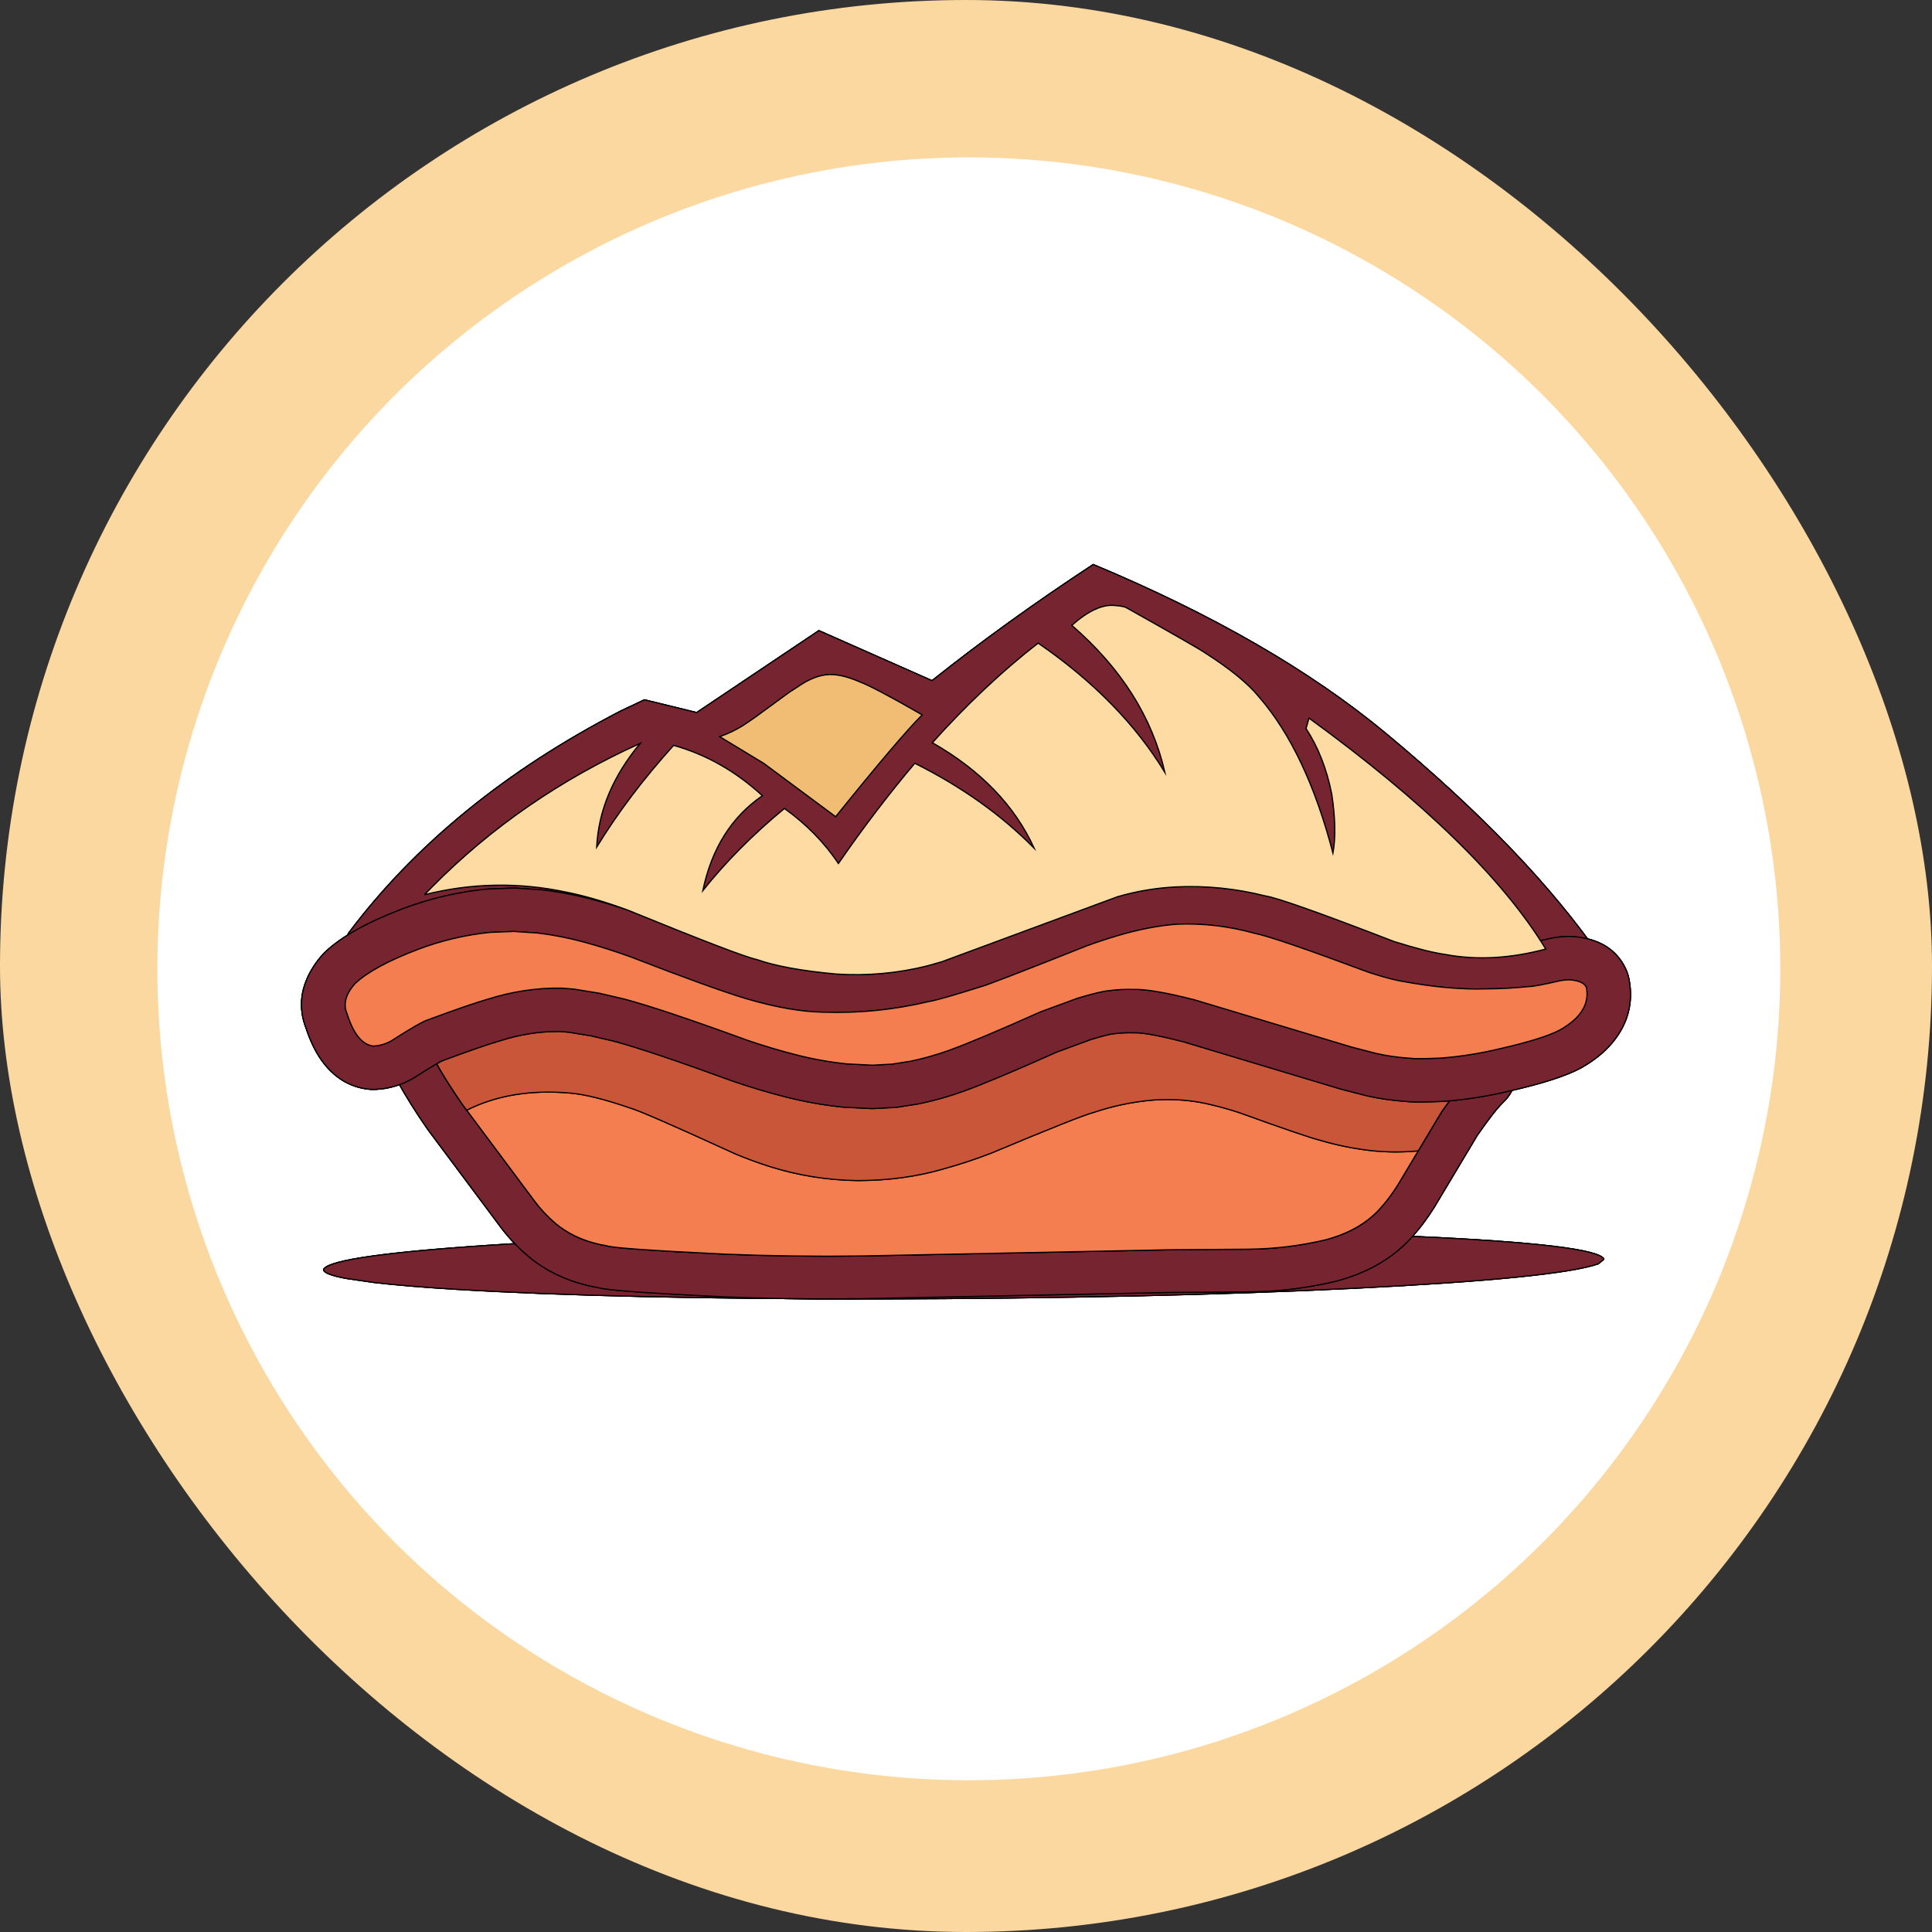 <svg xmlns="http://www.w3.org/2000/svg" version="1.1" xmlns:xlink="http://www.w3.org/1999/xlink" xmlns:svgjs="http://svgjs.com/svgjs" width="1000" height="1000"><rect width="100%" height="100%" fill="#333333" stroke="none"/><rect width="1000" height="1000" rx="500" ry="500" fill="#fcd8a1"></rect><g transform="matrix(0.6,0,0,0.6,50,51.2)"><svg xmlns="http://www.w3.org/2000/svg" version="1.1" xmlns:xlink="http://www.w3.org/1999/xlink" xmlns:svgjs="http://svgjs.com/svgjs" width="1500" height="1496"><svg width="1500" height="1496" xmlns="http://www.w3.org/2000/svg">

 <g>
  <title>background</title>
  <rect fill="none" id="canvas_background" height="1498" width="1502" y="-1" x="-1"></rect>
 </g>
 <g>
  <title>Layer 1</title>
  <ellipse stroke="#000" ry="700" rx="700" id="svg_2" cy="750.439" cx="752.439" stroke-width="0" fill="#fff"></ellipse>
  <g id="svg_1" text-anchor="none" font-size="none" font-weight="none" font-family="none" stroke-dashoffset="0" stroke-miterlimit="10" fill-rule="nonzero" fill="none">
   <g stroke="null" id="Group 1">
    <g stroke="null" fill="#762430" id="Group 1">
     <path stroke="null" id="Path 1" d="m1300.365,1000.909l-5.009,4.037c-23.831,8.245 -93.7,15.253 -209.607,21.022c-116.709,5.772 -254.173,8.846 -412.39,9.221c-151.002,-0.046 -271.791,-2.793 -362.369,-8.239c-29.022,-1.763 -52.932,-3.746 -71.729,-5.95l-23.703,-3.442c-13.027,-2.395 -19.624,-4.951 -19.792,-7.668c3.881,-8.374 57.746,-15.754 161.596,-22.138c103.85,-6.384 234.005,-10.318 390.466,-11.801c156.464,-1.062 286.665,0.755 390.605,5.45c103.94,4.695 157.918,11.198 161.934,19.508"></path>
    </g>
    <g stroke="null" fill="#762430" id="Group 1">
     <path stroke="null" id="Path 1" d="m659.043,711.132c-1.224,0.009 -2.447,0.08 -3.665,0.211l-385.159,41.525c-11.248,1.213 -21.315,7.527 -27.304,17.125c-5.989,9.598 -7.235,21.416 -3.379,32.052l3.022,8.337l-0,0c8.109,22.64 22.398,48.693 42.868,78.158c0.238,0.343 0.483,0.683 0.733,1.018l62.694,83.987c0.079,0.105 0.158,0.211 0.238,0.316c8.119,10.637 17.273,19.927 27.463,27.87c0.204,0.159 0.409,0.315 0.616,0.47c15.689,11.709 34.019,19.43 54.989,23.162l-0.007,0c1.172,0.291 2.397,0.552 3.675,0.783l-0,0c11.036,1.999 46.001,4.409 104.897,7.232c0.1,0.005 0.197,0.009 0.297,0.013c35.502,1.414 71.021,1.985 106.556,1.712c4.138,-0.032 8.264,-0.075 12.377,-0.129c0.082,-0.001 0.172,-0.003 0.254,-0.004l267.109,-5.368l66.767,-0.48l0.133,-0.001c25.078,-0.271 49.754,-3.262 74.03,-8.974c0.326,-0.077 0.65,-0.157 0.974,-0.243c28.662,-7.574 51.191,-21.092 67.587,-40.552l-0.014,0c5.225,-5.813 10.8,-13.35 16.724,-22.611c0.197,-0.309 0.391,-0.621 0.579,-0.935l36.918,-61.689l-0.015,0c10.185,-14.624 17.597,-24.104 22.238,-28.44c12.685,-11.853 15.372,-30.953 6.45,-45.846l-26.686,-44.545c-6.038,-10.079 -16.521,-16.672 -28.221,-17.75l-502.075,-46.249c-1.218,-0.112 -2.44,-0.163 -3.662,-0.154l0,0z"></path>
    </g>
    <g stroke="null" id="Group 1">
     <g stroke="null" fill="#f47e50" id="Group 1">
      <path stroke="null" id="Path 1" d="m274.167,789.492l3.022,8.337c7.001,19.606 19.83,42.837 38.489,69.694l62.694,83.987c6.197,8.118 13.14,15.174 20.83,21.169c11.396,8.505 25.05,14.066 40.962,16.683c4.73,1.772 38.838,4.179 102.323,7.222c38.974,1.553 77.968,2.071 116.98,1.556l267.341,-5.373l67.011,-0.481c22.362,-0.241 44.359,-2.907 65.99,-7.997c21.471,-5.674 37.92,-15.44 49.349,-29.299c3.937,-4.332 8.38,-10.366 13.33,-18.102l37.656,-62.921c11.986,-17.263 21.301,-28.998 27.944,-35.206l-26.686,-44.545l-502.075,-46.248l-385.159,41.525"></path>
     </g>
     <g stroke="null" fill="#ca5639" id="Group 1">
      <path stroke="null" id="Path 1" d="m659.326,747.967l-385.159,41.525l3.022,8.337c7.001,19.606 19.83,42.837 38.489,69.694l3.616,4.843c20.217,-10.199 43.166,-15.397 68.848,-15.595c6.613,-0.051 13.406,0.23 20.381,0.842c12.766,1.069 30.005,5.355 51.717,12.858c7.475,2.102 37.855,15.358 91.142,39.769c9.402,3.912 18.955,7.424 28.657,10.536c24.762,7.843 50.112,11.951 76.053,12.322c0.798,-0 1.594,-0.003 2.388,-0.009c25.739,-0.198 49.661,-3.519 71.766,-9.964c14.068,-3.878 27.919,-8.45 41.554,-13.717c51.594,-21.608 80.951,-33.282 88.071,-35.023c16.604,-5.609 33.596,-9.178 50.977,-10.709c3.94,-0.285 7.833,-0.442 11.678,-0.471c13.548,-0.104 26.504,1.374 38.87,4.435c8.082,1.884 16.084,4.129 24.007,6.734c38.747,13.999 61.953,21.935 69.619,23.809c15.527,4.628 31.335,7.752 47.426,9.371c6.71,0.607 13.368,0.885 19.972,0.834c5.933,-0.046 11.823,-0.357 17.67,-0.934l20.057,-33.49c11.986,-17.263 21.301,-28.998 27.944,-35.206l-26.686,-44.545l-502.075,-46.248z"></path>
     </g>
    </g>
    <g stroke="null" fill="#ca5639" id="Group 1">
     <path stroke="null" id="Path 1" d="m846.395,1075.806l-0,0.001l-0,0l0,-0.001"></path>
    </g>
    <g stroke="null" fill="#762430" id="Group 1">
     <path stroke="null" id="Path 1" d="m208.176,737.595l9.372,-18.201c57.509,-76.466 135.875,-140.336 235.099,-191.611l19.925,-9.409l45.076,11.002l105.428,-70.694l97.607,43.172c42.358,-33.725 88.715,-67.121 139.071,-100.189c102.979,42.969 187.143,91.55 252.492,145.745c81.821,67.986 143.689,132.516 185.603,193.59l-175.747,59.898l-201.961,-55.053l-283.393,52.516l-283.536,-51.849l-145.036,-8.918"></path>
    </g>
    <g stroke="null" fill="#f1bd74" id="Group 1">
     <path stroke="null" id="Path 1" d="m575.585,573.177l-37.928,-22.998c8.036,-2.93 14.933,-6.288 20.689,-10.072l9.035,-6.112l30.142,-22.058l11.156,-7.256c7.068,-4.367 13.815,-6.969 20.24,-7.808c7.916,-1.061 17.768,0.974 29.557,6.106c8.857,3.415 26.74,12.878 53.648,28.391c-13.123,13.072 -37.986,42.331 -74.591,87.776l-61.949,-45.97"></path>
    </g>
    <g stroke="null" fill="#762430" id="Group 1">
     <path stroke="null" id="Path 1" d="m938.774,674.347c-2.726,0.021 -5.454,0.087 -8.184,0.197c-0.404,0.016 -0.807,0.039 -1.21,0.068c-18.591,1.355 -38.458,5.172 -59.601,11.451l-0.005,0.001c-9.586,2.847 -19.098,5.997 -28.538,9.45c-0.328,0.12 -0.655,0.245 -0.98,0.374c-51.416,20.459 -80.423,31.733 -87.022,33.822l-0.011,0c-0.495,0.134 -0.987,0.278 -1.476,0.433c-21.483,6.779 -34.484,10.59 -39.005,11.432l-0.01,-0c-0.986,0.153 -1.965,0.345 -2.936,0.576c-22.918,5.459 -45.939,8.277 -69.064,8.454c-4.459,0.034 -8.923,-0.029 -13.394,-0.191c-0.182,-0.007 -0.368,-0.012 -0.55,-0.016c-15.399,-0.331 -33.93,-3.671 -55.593,-10.019l-0.004,0c-19.184,-5.785 -51.534,-17.494 -97.048,-35.126c-0.245,-0.095 -0.491,-0.187 -0.738,-0.277c-14.245,-5.176 -28.547,-9.723 -42.906,-13.641l-0,0c-15.147,-4.133 -30.402,-7.117 -45.765,-8.954c-0.658,-0.079 -1.317,-0.14 -1.978,-0.183l-20.39,-1.346c-0.917,-0.061 -1.836,-0.087 -2.754,-0.08c-0.398,0.003 -0.796,0.012 -1.195,0.028l-20.57,0.815c-0.779,0.031 -1.556,0.086 -2.331,0.165c-24.516,2.51 -48.397,8.153 -71.646,16.93l-0.125,0.047c-30.466,11.626 -52.681,24.08 -66.644,37.361c-0.767,0.729 -1.502,1.491 -2.205,2.283c-2.709,3.054 -5.11,6.169 -7.204,9.345c-11.802,17.901 -14.059,36.045 -6.771,54.431l-0.005,0c3.531,10.671 7.902,19.669 13.111,26.994l-0,0c10.341,14.541 23.534,22.863 39.577,24.966c1.709,0.224 3.431,0.33 5.154,0.316c0.161,-0.001 0.322,-0.003 0.483,-0.007c8.534,-0.176 16.885,-1.935 25.051,-5.277c2.298,-0.94 4.57,-2.004 6.815,-3.189c0.914,-0.483 1.808,-1.004 2.68,-1.56c12.547,-8.018 20.709,-12.926 24.488,-14.724l-0.006,0c0.288,-0.099 0.575,-0.201 0.86,-0.307c22.77,-8.457 39.001,-14.063 48.692,-16.817c0.356,-0.101 0.713,-0.208 1.066,-0.32c15.976,-5.059 31.992,-7.65 48.05,-7.774c0.842,-0.007 1.683,-0.006 2.525,0.001l-0.007,0l7.85,0.63l19.088,3.101l19.852,4.631l-0.007,-0c20.502,5.492 54.638,16.961 102.408,34.408c0.24,0.087 0.481,0.173 0.722,0.256c15.077,5.159 30.244,9.675 45.499,13.546l-0,0c16.041,4.071 32.248,6.949 48.622,8.635c0.648,0.067 1.298,0.116 1.949,0.149l21.995,1.109c0.724,0.037 1.448,0.052 2.173,0.046c0.582,-0.004 1.164,-0.023 1.746,-0.054l16.784,-0.913c1.27,-0.069 2.535,-0.203 3.791,-0.401l16.501,-2.598c0.631,-0.099 1.259,-0.215 1.883,-0.346c12.576,-2.646 24.996,-6.164 37.261,-10.556l0.043,-0.015c16.658,-5.988 43.572,-17.282 80.742,-33.882l-0.011,0l29.875,-10.98l-0.012,-0c9.287,-2.754 15.391,-4.317 18.31,-4.689l-0.012,-0c0.552,-0.049 1.104,-0.111 1.654,-0.184c3.771,-0.505 7.564,-0.772 11.379,-0.802c1.168,-0.009 2.339,0.004 3.513,0.04c0.472,0.014 0.945,0.02 1.418,0.016c0.328,-0.003 0.656,-0.009 0.983,-0.02c0.105,-0.004 0.224,-0.006 0.358,-0.007c7.4,-0.057 21.197,2.496 41.39,7.659l-0.012,0l135.086,40.612c0.47,0.141 0.942,0.273 1.417,0.396l21.095,5.448c0.316,0.081 0.632,0.159 0.95,0.232c10.708,2.469 22.305,4.128 34.791,4.974l-0.014,0c0.962,0.105 1.968,0.189 3.018,0.253l-0,0c2.394,0.145 5.424,0.204 9.088,0.175c4.67,-0.036 10.789,-0.21 18.356,-0.523c0.434,-0.018 0.869,-0.044 1.302,-0.077c18.853,-1.439 37.512,-4.362 55.979,-8.769l-0.012,0c28.551,-6.479 49.115,-13.073 61.692,-19.781c0.268,-0.143 0.534,-0.289 0.798,-0.438c11.296,-6.382 20.365,-13.758 27.208,-22.128l0,-0c13.266,-16.226 17.904,-34.417 13.916,-54.575c-0.634,-3.207 -1.686,-6.317 -3.128,-9.251c-7.422,-15.099 -20.708,-23.97 -39.858,-26.613c-2.065,-0.285 -4.207,-0.493 -6.427,-0.623c-0.826,-0.048 -1.652,-0.07 -2.479,-0.063c-0.053,0 -0.107,0.001 -0.16,0.001c-4.258,0.051 -8.56,0.443 -12.905,1.175c-0.754,0.127 -1.503,0.277 -2.247,0.45c-10.448,2.426 -17.24,3.831 -20.376,4.214l-0.015,0c-0.935,0.027 -1.869,0.089 -2.8,0.186c-10.507,1.096 -21.053,1.684 -31.639,1.765c-0.345,0.003 -0.674,0.005 -0.987,0.006c-0.037,0 -0.073,0.001 -0.11,0.001c-0.322,0.003 -0.644,0.009 -0.966,0.02c-1.693,0.057 -3.413,0.092 -5.161,0.105c-17.527,0.135 -37.515,-1.899 -59.962,-6.1c-0.16,-0.03 -0.318,-0.059 -0.479,-0.087l-1.632,-0.284l-0.014,0c-5.531,-1.151 -12.591,-3.136 -21.18,-5.954l-0.014,0c-52.834,-19.721 -86.492,-31.201 -100.976,-34.44l-0.013,0c-23.06,-6.327 -46.247,-9.401 -69.563,-9.222l-0,0z"></path>
    </g>
    <g stroke="null" fill="#f47e50" id="Group 1">
     <path stroke="null" id="Path 1" d="m1123.46,760.737l2.296,0.399c27.394,5.128 51.816,7.332 73.266,6.613c12.156,-0.057 24.266,-0.715 36.332,-1.973c3.423,0.06 12.682,-1.663 27.778,-5.169c2.433,-0.41 4.809,-0.629 7.129,-0.657c8.059,0.473 13.017,2.598 14.874,6.375c2.841,14.359 -4.763,26.638 -22.811,36.835c-9.621,5.132 -27.074,10.566 -52.358,16.304c-16.672,4.001 -33.516,6.651 -50.53,7.95c-14.134,0.584 -22.603,0.655 -25.409,0.212c-10.875,-0.693 -20.831,-2.081 -29.869,-4.165l-21.095,-5.448l-135.901,-40.857c-24.704,-6.341 -42.36,-9.331 -52.969,-8.971c-7.048,-0.213 -14.046,0.145 -20.995,1.076c-4.905,0.422 -13.816,2.56 -26.732,6.415l-32.164,11.821c-36.943,16.514 -63.392,27.639 -79.346,33.373c-10.659,3.816 -21.441,6.872 -32.347,9.166l-16.501,2.598l-16.785,0.913l-21.996,-1.109c-14.559,-1.499 -28.974,-4.059 -43.245,-7.681c-14.272,-3.622 -28.467,-7.849 -42.586,-12.68c-49.292,-18.002 -84.701,-29.863 -106.227,-35.582l-21.607,-5.04l-21.845,-3.548l-10.634,-0.853c-21.347,-0.331 -42.545,2.836 -63.593,9.502c-10.636,3.023 -27.8,8.934 -51.491,17.733c-4.019,1.122 -14.842,7.317 -32.47,18.582c-5.032,2.657 -10.083,4.038 -15.153,4.142c-9.43,-1.236 -16.895,-10.503 -22.397,-27.8c-3.53,-8.194 -1.252,-16.848 6.834,-25.963c10.335,-9.831 28.398,-19.668 54.187,-29.509c20.207,-7.629 40.952,-12.532 62.234,-14.711l20.57,-0.815l20.39,1.346c13.533,1.618 26.985,4.251 40.354,7.898c13.369,3.648 26.694,7.885 39.974,12.71c46.407,17.978 79.661,29.998 99.763,36.06c24.958,7.333 46.826,11.202 65.603,11.605c31.031,1.123 61.86,-1.963 92.487,-9.258c5.261,-0.772 20.109,-5.014 44.544,-12.725c4.47,-1.065 34.831,-12.789 91.083,-35.172c8.715,-3.188 17.495,-6.095 26.34,-8.723c18.549,-5.509 35.769,-8.842 51.661,-10c22.505,-0.909 44.927,1.751 67.265,7.98c11.493,2.279 43.974,13.401 97.443,33.367c10.563,3.49 19.447,5.968 26.651,7.434"></path>
    </g>
    <g stroke="null" fill="#fedba3" id="Group 1">
     <path stroke="null" id="Path 1" d="m282.974,686.436l6.881,-7.026c50.823,-51.278 110.487,-92.404 178.992,-123.379c-23.428,28.037 -35.925,57.891 -37.491,89.563c18.192,-29.717 40.337,-59.012 66.437,-87.885c28.069,7.878 53.571,22.347 76.506,43.406c-26.651,18.267 -43.785,45.604 -51.402,82.01c19.739,-24.824 43.228,-48.481 70.467,-70.972c18.712,13.34 34.238,29.162 46.579,47.464c21.26,-30.807 43.23,-59.629 65.911,-86.467c40.623,20.337 74.992,44.819 103.107,73.447c-16.912,-37.033 -46.218,-67.442 -87.917,-91.225c29.789,-33.163 60.185,-61.788 91.189,-85.873c47.508,32.658 83.984,69.88 109.428,111.664c-10.954,-47.822 -37.733,-90.163 -80.339,-127.022c14.159,-12.591 26.578,-18.284 37.259,-17.08c3.981,0.291 7.028,0.803 9.141,1.534c42.448,23.844 65.314,36.967 68.599,39.369c21.578,13.815 37.014,26.417 46.31,37.806c27.294,31.387 48.608,76.38 63.941,134.978c2.462,-13.324 2.113,-30.405 -1.046,-51.243c-4.394,-21.799 -11.773,-40.581 -22.139,-56.348l2.531,-8.943c99.189,72.136 167.25,138.515 204.185,199.138c-30.811,8.188 -59.702,9.737 -86.673,4.645c-10.547,-1.489 -25.215,-5.192 -44.004,-11.109c-64.436,-24.884 -101.559,-38.021 -111.369,-39.412c-25.289,-6.366 -50.882,-8.95 -76.78,-7.749c-17.186,0.849 -34.031,3.672 -50.535,8.468l-151.56,56.083l-12.677,3.618c-25.714,6.394 -51.846,8.73 -78.397,7.01c-29.564,-2.691 -52.397,-6.856 -68.499,-12.497c-9.559,-2.029 -46.866,-16.319 -111.919,-42.869c-19.507,-7.142 -37.131,-12.271 -52.872,-15.386c-40.92,-8.58 -81.536,-7.82 -121.849,2.281"></path>
    </g>
   </g>
   <g stroke="null" fill="#762430" id="Group 1">
    <path stroke="null" id="Path 1" d="m1300.365,1000.909l-5.009,4.037c-23.831,8.245 -93.7,15.253 -209.607,21.022c-116.709,5.772 -254.173,8.846 -412.39,9.221c-151.002,-0.046 -271.791,-2.793 -362.369,-8.239c-29.022,-1.763 -52.932,-3.746 -71.729,-5.95l-23.703,-3.442c-13.027,-2.395 -19.624,-4.951 -19.792,-7.668c3.881,-8.374 57.746,-15.754 161.596,-22.138c103.85,-6.384 234.005,-10.318 390.466,-11.801c156.464,-1.062 286.665,0.755 390.605,5.45c103.94,4.695 157.918,11.198 161.934,19.508"></path>
   </g>
   <path stroke="null" fill="#762430" id="Path 1" d="m1300.365,1000.909l-5.009,4.037c-23.831,8.245 -93.7,15.253 -209.607,21.022c-116.709,5.772 -254.173,8.846 -412.39,9.221c-151.002,-0.046 -271.791,-2.793 -362.369,-8.239c-29.022,-1.763 -52.932,-3.746 -71.729,-5.95l-23.703,-3.442c-13.027,-2.395 -19.624,-4.951 -19.792,-7.668c3.881,-8.374 57.746,-15.754 161.596,-22.138c103.85,-6.384 234.005,-10.318 390.466,-11.801c156.464,-1.062 286.665,0.755 390.605,5.45c103.94,4.695 157.918,11.198 161.934,19.508"></path>
   <g stroke="null" fill="#762430" id="Group 1">
    <path stroke="null" id="Path 1" d="m659.043,711.132c-1.224,0.009 -2.447,0.08 -3.665,0.211l-385.159,41.525c-11.248,1.213 -21.315,7.527 -27.304,17.125c-5.989,9.598 -7.235,21.416 -3.379,32.052l3.022,8.337l-0,0c8.109,22.64 22.398,48.693 42.868,78.158c0.238,0.343 0.483,0.683 0.733,1.018l62.694,83.987c0.079,0.105 0.158,0.211 0.238,0.316c8.119,10.637 17.273,19.927 27.463,27.87c0.204,0.159 0.409,0.315 0.616,0.47c15.689,11.709 34.019,19.43 54.989,23.162l-0.007,0c1.172,0.291 2.397,0.552 3.675,0.783l-0,0c11.036,1.999 46.001,4.409 104.897,7.232c0.1,0.005 0.197,0.009 0.297,0.013c35.502,1.414 71.021,1.985 106.556,1.712c4.138,-0.032 8.264,-0.075 12.377,-0.129c0.082,-0.001 0.172,-0.003 0.254,-0.004l267.109,-5.368l66.767,-0.48l0.133,-0.001c25.078,-0.271 49.754,-3.262 74.03,-8.974c0.326,-0.077 0.65,-0.157 0.974,-0.243c28.662,-7.574 51.191,-21.092 67.587,-40.552l-0.014,0c5.225,-5.813 10.8,-13.35 16.724,-22.611c0.197,-0.309 0.391,-0.621 0.579,-0.935l36.918,-61.689l-0.015,0c10.185,-14.624 17.597,-24.104 22.238,-28.44c12.685,-11.853 15.372,-30.953 6.45,-45.846l-26.686,-44.545c-6.038,-10.079 -16.521,-16.672 -28.221,-17.75l-502.075,-46.249c-1.218,-0.112 -2.44,-0.163 -3.662,-0.154l0,0z"></path>
   </g>
   <path stroke="null" fill="#762430" id="Path 1" d="m659.043,711.132c-1.224,0.009 -2.447,0.08 -3.665,0.211l-385.159,41.525c-11.248,1.213 -21.315,7.527 -27.304,17.125c-5.989,9.598 -7.235,21.416 -3.379,32.052l3.022,8.337l-0,0c8.109,22.64 22.398,48.693 42.868,78.158c0.238,0.343 0.483,0.683 0.733,1.018l62.694,83.987c0.079,0.105 0.158,0.211 0.238,0.316c8.119,10.637 17.273,19.927 27.463,27.87c0.204,0.159 0.409,0.315 0.616,0.47c15.689,11.709 34.019,19.43 54.989,23.162l-0.007,0c1.172,0.291 2.397,0.552 3.675,0.783l-0,0c11.036,1.999 46.001,4.409 104.897,7.232c0.1,0.005 0.197,0.009 0.297,0.013c35.502,1.414 71.021,1.985 106.556,1.712c4.138,-0.032 8.264,-0.075 12.377,-0.129c0.082,-0.001 0.172,-0.003 0.254,-0.004l267.109,-5.368l66.767,-0.48l0.133,-0.001c25.078,-0.271 49.754,-3.262 74.03,-8.974c0.326,-0.077 0.65,-0.157 0.974,-0.243c28.662,-7.574 51.191,-21.092 67.587,-40.552l-0.014,0c5.225,-5.813 10.8,-13.35 16.724,-22.611c0.197,-0.309 0.391,-0.621 0.579,-0.935l36.918,-61.689l-0.015,0c10.185,-14.624 17.597,-24.104 22.238,-28.44c12.685,-11.853 15.372,-30.953 6.45,-45.846l-26.686,-44.545c-6.038,-10.079 -16.521,-16.672 -28.221,-17.75l-502.075,-46.249c-1.218,-0.112 -2.44,-0.163 -3.662,-0.154l0,0z"></path>
   <g stroke="null" id="Group 1">
    <g stroke="null" fill="#f47e50" id="Group 1">
     <path stroke="null" id="Path 1" d="m274.167,789.492l3.022,8.337c7.001,19.606 19.83,42.837 38.489,69.694l62.694,83.987c6.197,8.118 13.14,15.174 20.83,21.169c11.396,8.505 25.05,14.066 40.962,16.683c4.73,1.772 38.838,4.179 102.323,7.222c38.974,1.553 77.968,2.071 116.98,1.556l267.341,-5.373l67.011,-0.481c22.362,-0.241 44.359,-2.907 65.99,-7.997c21.471,-5.674 37.92,-15.44 49.349,-29.299c3.937,-4.332 8.38,-10.366 13.33,-18.102l37.656,-62.921c11.986,-17.263 21.301,-28.998 27.944,-35.206l-26.686,-44.545l-502.075,-46.248l-385.159,41.525"></path>
    </g>
    <g stroke="null" fill="#ca5639" id="Group 1">
     <path stroke="null" id="Path 1" d="m659.326,747.967l-385.159,41.525l3.022,8.337c7.001,19.606 19.83,42.837 38.489,69.694l3.616,4.843c20.217,-10.199 43.166,-15.397 68.848,-15.595c6.613,-0.051 13.406,0.23 20.381,0.842c12.766,1.069 30.005,5.355 51.717,12.858c7.475,2.102 37.855,15.358 91.142,39.769c9.402,3.912 18.955,7.424 28.657,10.536c24.762,7.843 50.112,11.951 76.053,12.322c0.798,-0 1.594,-0.003 2.388,-0.009c25.739,-0.198 49.661,-3.519 71.766,-9.964c14.068,-3.878 27.919,-8.45 41.554,-13.717c51.594,-21.608 80.951,-33.282 88.071,-35.023c16.604,-5.609 33.596,-9.178 50.977,-10.709c3.94,-0.285 7.833,-0.442 11.678,-0.471c13.548,-0.104 26.504,1.374 38.87,4.435c8.082,1.884 16.084,4.129 24.007,6.734c38.747,13.999 61.953,21.935 69.619,23.809c15.527,4.628 31.335,7.752 47.426,9.371c6.71,0.607 13.368,0.885 19.972,0.834c5.933,-0.046 11.823,-0.357 17.67,-0.934l20.057,-33.49c11.986,-17.263 21.301,-28.998 27.944,-35.206l-26.686,-44.545l-502.075,-46.248z"></path>
    </g>
   </g>
   <g stroke="null" fill="#f47e50" id="Group 1">
    <path stroke="null" id="Path 1" d="m274.167,789.492l3.022,8.337c7.001,19.606 19.83,42.837 38.489,69.694l62.694,83.987c6.197,8.118 13.14,15.174 20.83,21.169c11.396,8.505 25.05,14.066 40.962,16.683c4.73,1.772 38.838,4.179 102.323,7.222c38.974,1.553 77.968,2.071 116.98,1.556l267.341,-5.373l67.011,-0.481c22.362,-0.241 44.359,-2.907 65.99,-7.997c21.471,-5.674 37.92,-15.44 49.349,-29.299c3.937,-4.332 8.38,-10.366 13.33,-18.102l37.656,-62.921c11.986,-17.263 21.301,-28.998 27.944,-35.206l-26.686,-44.545l-502.075,-46.248l-385.159,41.525"></path>
   </g>
   <path stroke="null" fill="#f47e50" id="Path 1" d="m274.167,789.492l3.022,8.337c7.001,19.606 19.83,42.837 38.489,69.694l62.694,83.987c6.197,8.118 13.14,15.174 20.83,21.169c11.396,8.505 25.05,14.066 40.962,16.683c4.73,1.772 38.838,4.179 102.323,7.222c38.974,1.553 77.968,2.071 116.98,1.556l267.341,-5.373l67.011,-0.481c22.362,-0.241 44.359,-2.907 65.99,-7.997c21.471,-5.674 37.92,-15.44 49.349,-29.299c3.937,-4.332 8.38,-10.366 13.33,-18.102l37.656,-62.921c11.986,-17.263 21.301,-28.998 27.944,-35.206l-26.686,-44.545l-502.075,-46.248l-385.159,41.525"></path>
   <g stroke="null" fill="#ca5639" id="Group 1">
    <path stroke="null" id="Path 1" d="m659.326,747.967l-385.159,41.525l3.022,8.337c7.001,19.606 19.83,42.837 38.489,69.694l3.616,4.843c20.217,-10.199 43.166,-15.397 68.848,-15.595c6.613,-0.051 13.406,0.23 20.381,0.842c12.766,1.069 30.005,5.355 51.717,12.858c7.475,2.102 37.855,15.358 91.142,39.769c9.402,3.912 18.955,7.424 28.657,10.536c24.762,7.843 50.112,11.951 76.053,12.322c0.798,-0 1.594,-0.003 2.388,-0.009c25.739,-0.198 49.661,-3.519 71.766,-9.964c14.068,-3.878 27.919,-8.45 41.554,-13.717c51.594,-21.608 80.951,-33.282 88.071,-35.023c16.604,-5.609 33.596,-9.178 50.977,-10.709c3.94,-0.285 7.833,-0.442 11.678,-0.471c13.548,-0.104 26.504,1.374 38.87,4.435c8.082,1.884 16.084,4.129 24.007,6.734c38.747,13.999 61.953,21.935 69.619,23.809c15.527,4.628 31.335,7.752 47.426,9.371c6.71,0.607 13.368,0.885 19.972,0.834c5.933,-0.046 11.823,-0.357 17.67,-0.934l20.057,-33.49c11.986,-17.263 21.301,-28.998 27.944,-35.206l-26.686,-44.545l-502.075,-46.248z"></path>
   </g>
   <path stroke="null" fill="#ca5639" id="Path 1" d="m659.326,747.967l-385.159,41.525l3.022,8.337c7.001,19.606 19.83,42.837 38.489,69.694l3.616,4.843c20.217,-10.199 43.166,-15.397 68.848,-15.595c6.613,-0.051 13.406,0.23 20.381,0.842c12.766,1.069 30.005,5.355 51.717,12.858c7.475,2.102 37.855,15.358 91.142,39.769c9.402,3.912 18.955,7.424 28.657,10.536c24.762,7.843 50.112,11.951 76.053,12.322c0.798,-0 1.594,-0.003 2.388,-0.009c25.739,-0.198 49.661,-3.519 71.766,-9.964c14.068,-3.878 27.919,-8.45 41.554,-13.717c51.594,-21.608 80.951,-33.282 88.071,-35.023c16.604,-5.609 33.596,-9.178 50.977,-10.709c3.94,-0.285 7.833,-0.442 11.678,-0.471c13.548,-0.104 26.504,1.374 38.87,4.435c8.082,1.884 16.084,4.129 24.007,6.734c38.747,13.999 61.953,21.935 69.619,23.809c15.527,4.628 31.335,7.752 47.426,9.371c6.71,0.607 13.368,0.885 19.972,0.834c5.933,-0.046 11.823,-0.357 17.67,-0.934l20.057,-33.49c11.986,-17.263 21.301,-28.998 27.944,-35.206l-26.686,-44.545l-502.075,-46.248z"></path>
   <g stroke="null" fill="#ca5639" id="Group 1">
    <path stroke="null" id="Path 1" d="m846.395,1075.806l-0,0.001l-0,0l0,-0.001"></path>
   </g>
   <path stroke="null" fill="#ca5639" id="Path 1" d="m846.395,1075.806l-0,0.001l-0,0l0,-0.001"></path>
   <g stroke="null" fill="#762430" id="Group 1">
    <path stroke="null" id="Path 1" d="m208.176,737.595l9.372,-18.201c57.509,-76.466 135.875,-140.336 235.099,-191.611l19.925,-9.409l45.076,11.002l105.428,-70.694l97.607,43.172c42.358,-33.725 88.715,-67.121 139.071,-100.189c102.979,42.969 187.143,91.55 252.492,145.745c81.821,67.986 143.689,132.516 185.603,193.59l-175.747,59.898l-201.961,-55.053l-283.393,52.516l-283.536,-51.849l-145.036,-8.918"></path>
   </g>
   <path stroke="null" fill="#762430" id="Path 1" d="m208.176,737.595l9.372,-18.201c57.509,-76.466 135.875,-140.336 235.099,-191.611l19.925,-9.409l45.076,11.002l105.428,-70.694l97.607,43.172c42.358,-33.725 88.715,-67.121 139.071,-100.189c102.979,42.969 187.143,91.55 252.492,145.745c81.821,67.986 143.689,132.516 185.603,193.59l-175.747,59.898l-201.961,-55.053l-283.393,52.516l-283.536,-51.849l-145.036,-8.918"></path>
   <g stroke="null" fill="#f1bd74" id="Group 1">
    <path stroke="null" id="Path 1" d="m575.585,573.177l-37.928,-22.998c8.036,-2.93 14.933,-6.288 20.689,-10.072l9.035,-6.112l30.142,-22.058l11.156,-7.256c7.068,-4.367 13.815,-6.969 20.24,-7.808c7.916,-1.061 17.768,0.974 29.557,6.106c8.857,3.415 26.74,12.878 53.648,28.391c-13.123,13.072 -37.986,42.331 -74.591,87.776l-61.949,-45.97"></path>
   </g>
   <path stroke="null" fill="#f1bd74" id="Path 1" d="m575.585,573.177l-37.928,-22.998c8.036,-2.93 14.933,-6.288 20.689,-10.072l9.035,-6.112l30.142,-22.058l11.156,-7.256c7.068,-4.367 13.815,-6.969 20.24,-7.808c7.916,-1.061 17.768,0.974 29.557,6.106c8.857,3.415 26.74,12.878 53.648,28.391c-13.123,13.072 -37.986,42.331 -74.591,87.776l-61.949,-45.97"></path>
   <g stroke="null" fill="#762430" id="Group 1">
    <path stroke="null" id="Path 1" d="m938.774,674.347c-2.726,0.021 -5.454,0.087 -8.184,0.197c-0.404,0.016 -0.807,0.039 -1.21,0.068c-18.591,1.355 -38.458,5.172 -59.601,11.451l-0.005,0.001c-9.586,2.847 -19.098,5.997 -28.538,9.45c-0.328,0.12 -0.655,0.245 -0.98,0.374c-51.416,20.459 -80.423,31.733 -87.022,33.822l-0.011,0c-0.495,0.134 -0.987,0.278 -1.476,0.433c-21.483,6.779 -34.484,10.59 -39.005,11.432l-0.01,-0c-0.986,0.153 -1.965,0.345 -2.936,0.576c-22.918,5.459 -45.939,8.277 -69.064,8.454c-4.459,0.034 -8.923,-0.029 -13.394,-0.191c-0.182,-0.007 -0.368,-0.012 -0.55,-0.016c-15.399,-0.331 -33.93,-3.671 -55.593,-10.019l-0.004,0c-19.184,-5.785 -51.534,-17.494 -97.048,-35.126c-0.245,-0.095 -0.491,-0.187 -0.738,-0.277c-14.245,-5.176 -28.547,-9.723 -42.906,-13.641l-0,0c-15.147,-4.133 -30.402,-7.117 -45.765,-8.954c-0.658,-0.079 -1.317,-0.14 -1.978,-0.183l-20.39,-1.346c-0.917,-0.061 -1.836,-0.087 -2.754,-0.08c-0.398,0.003 -0.796,0.012 -1.195,0.028l-20.57,0.815c-0.779,0.031 -1.556,0.086 -2.331,0.165c-24.516,2.51 -48.397,8.153 -71.646,16.93l-0.125,0.047c-30.466,11.626 -52.681,24.08 -66.644,37.361c-0.767,0.729 -1.502,1.491 -2.205,2.283c-2.709,3.054 -5.11,6.169 -7.204,9.345c-11.802,17.901 -14.059,36.045 -6.771,54.431l-0.005,0c3.531,10.671 7.902,19.669 13.111,26.994l-0,0c10.341,14.541 23.534,22.863 39.577,24.966c1.709,0.224 3.431,0.33 5.154,0.316c0.161,-0.001 0.322,-0.003 0.483,-0.007c8.534,-0.176 16.885,-1.935 25.051,-5.277c2.298,-0.94 4.57,-2.004 6.815,-3.189c0.914,-0.483 1.808,-1.004 2.68,-1.56c12.547,-8.018 20.709,-12.926 24.488,-14.724l-0.006,0c0.288,-0.099 0.575,-0.201 0.86,-0.307c22.77,-8.457 39.001,-14.063 48.692,-16.817c0.356,-0.101 0.713,-0.208 1.066,-0.32c15.976,-5.059 31.992,-7.65 48.05,-7.774c0.842,-0.007 1.683,-0.006 2.525,0.001l-0.007,0l7.85,0.63l19.088,3.101l19.852,4.631l-0.007,-0c20.502,5.492 54.638,16.961 102.408,34.408c0.24,0.087 0.481,0.173 0.722,0.256c15.077,5.159 30.244,9.675 45.499,13.546l-0,0c16.041,4.071 32.248,6.949 48.622,8.635c0.648,0.067 1.298,0.116 1.949,0.149l21.995,1.109c0.724,0.037 1.448,0.052 2.173,0.046c0.582,-0.004 1.164,-0.023 1.746,-0.054l16.784,-0.913c1.27,-0.069 2.535,-0.203 3.791,-0.401l16.501,-2.598c0.631,-0.099 1.259,-0.215 1.883,-0.346c12.576,-2.646 24.996,-6.164 37.261,-10.556l0.043,-0.015c16.658,-5.988 43.572,-17.282 80.742,-33.882l-0.011,0l29.875,-10.98l-0.012,-0c9.287,-2.754 15.391,-4.317 18.31,-4.689l-0.012,-0c0.552,-0.049 1.104,-0.111 1.654,-0.184c3.771,-0.505 7.564,-0.772 11.379,-0.802c1.168,-0.009 2.339,0.004 3.513,0.04c0.472,0.014 0.945,0.02 1.418,0.016c0.328,-0.003 0.656,-0.009 0.983,-0.02c0.105,-0.004 0.224,-0.006 0.358,-0.007c7.4,-0.057 21.197,2.496 41.39,7.659l-0.012,0l135.086,40.612c0.47,0.141 0.942,0.273 1.417,0.396l21.095,5.448c0.316,0.081 0.632,0.159 0.95,0.232c10.708,2.469 22.305,4.128 34.791,4.974l-0.014,0c0.962,0.105 1.968,0.189 3.018,0.253l-0,0c2.394,0.145 5.424,0.204 9.088,0.175c4.67,-0.036 10.789,-0.21 18.356,-0.523c0.434,-0.018 0.869,-0.044 1.302,-0.077c18.853,-1.439 37.512,-4.362 55.979,-8.769l-0.012,0c28.551,-6.479 49.115,-13.073 61.692,-19.781c0.268,-0.143 0.534,-0.289 0.798,-0.438c11.296,-6.382 20.365,-13.758 27.208,-22.128l0,-0c13.266,-16.226 17.904,-34.417 13.916,-54.575c-0.634,-3.207 -1.686,-6.317 -3.128,-9.251c-7.422,-15.099 -20.708,-23.97 -39.858,-26.613c-2.065,-0.285 -4.207,-0.493 -6.427,-0.623c-0.826,-0.048 -1.652,-0.07 -2.479,-0.063c-0.053,0 -0.107,0.001 -0.16,0.001c-4.258,0.051 -8.56,0.443 -12.905,1.175c-0.754,0.127 -1.503,0.277 -2.247,0.45c-10.448,2.426 -17.24,3.831 -20.376,4.214l-0.015,0c-0.935,0.027 -1.869,0.089 -2.8,0.186c-10.507,1.096 -21.053,1.684 -31.639,1.765c-0.345,0.003 -0.674,0.005 -0.987,0.006c-0.037,0 -0.073,0.001 -0.11,0.001c-0.322,0.003 -0.644,0.009 -0.966,0.02c-1.693,0.057 -3.413,0.092 -5.161,0.105c-17.527,0.135 -37.515,-1.899 -59.962,-6.1c-0.16,-0.03 -0.318,-0.059 -0.479,-0.087l-1.632,-0.284l-0.014,0c-5.531,-1.151 -12.591,-3.136 -21.18,-5.954l-0.014,0c-52.834,-19.721 -86.492,-31.201 -100.976,-34.44l-0.013,0c-23.06,-6.327 -46.247,-9.401 -69.563,-9.222l-0,0z"></path>
   </g>
   <path stroke="null" fill="#762430" id="Path 1" d="m938.774,674.347c-2.726,0.021 -5.454,0.087 -8.184,0.197c-0.404,0.016 -0.807,0.039 -1.21,0.068c-18.591,1.355 -38.458,5.172 -59.601,11.451l-0.005,0.001c-9.586,2.847 -19.098,5.997 -28.538,9.45c-0.328,0.12 -0.655,0.245 -0.98,0.374c-51.416,20.459 -80.423,31.733 -87.022,33.822l-0.011,0c-0.495,0.134 -0.987,0.278 -1.476,0.433c-21.483,6.779 -34.484,10.59 -39.005,11.432l-0.01,-0c-0.986,0.153 -1.965,0.345 -2.936,0.576c-22.918,5.459 -45.939,8.277 -69.064,8.454c-4.459,0.034 -8.923,-0.029 -13.394,-0.191c-0.182,-0.007 -0.368,-0.012 -0.55,-0.016c-15.399,-0.331 -33.93,-3.671 -55.593,-10.019l-0.004,0c-19.184,-5.785 -51.534,-17.494 -97.048,-35.126c-0.245,-0.095 -0.491,-0.187 -0.738,-0.277c-14.245,-5.176 -28.547,-9.723 -42.906,-13.641l-0,0c-15.147,-4.133 -30.402,-7.117 -45.765,-8.954c-0.658,-0.079 -1.317,-0.14 -1.978,-0.183l-20.39,-1.346c-0.917,-0.061 -1.836,-0.087 -2.754,-0.08c-0.398,0.003 -0.796,0.012 -1.195,0.028l-20.57,0.815c-0.779,0.031 -1.556,0.086 -2.331,0.165c-24.516,2.51 -48.397,8.153 -71.646,16.93l-0.125,0.047c-30.466,11.626 -52.681,24.08 -66.644,37.361c-0.767,0.729 -1.502,1.491 -2.205,2.283c-2.709,3.054 -5.11,6.169 -7.204,9.345c-11.802,17.901 -14.059,36.045 -6.771,54.431l-0.005,0c3.531,10.671 7.902,19.669 13.111,26.994l-0,0c10.341,14.541 23.534,22.863 39.577,24.966c1.709,0.224 3.431,0.33 5.154,0.316c0.161,-0.001 0.322,-0.003 0.483,-0.007c8.534,-0.176 16.885,-1.935 25.051,-5.277c2.298,-0.94 4.57,-2.004 6.815,-3.189c0.914,-0.483 1.808,-1.004 2.68,-1.56c12.547,-8.018 20.709,-12.926 24.488,-14.724l-0.006,0c0.288,-0.099 0.575,-0.201 0.86,-0.307c22.77,-8.457 39.001,-14.063 48.692,-16.817c0.356,-0.101 0.713,-0.208 1.066,-0.32c15.976,-5.059 31.992,-7.65 48.05,-7.774c0.842,-0.007 1.683,-0.006 2.525,0.001l-0.007,0l7.85,0.63l19.088,3.101l19.852,4.631l-0.007,-0c20.502,5.492 54.638,16.961 102.408,34.408c0.24,0.087 0.481,0.173 0.722,0.256c15.077,5.159 30.244,9.675 45.499,13.546l-0,0c16.041,4.071 32.248,6.949 48.622,8.635c0.648,0.067 1.298,0.116 1.949,0.149l21.995,1.109c0.724,0.037 1.448,0.052 2.173,0.046c0.582,-0.004 1.164,-0.023 1.746,-0.054l16.784,-0.913c1.27,-0.069 2.535,-0.203 3.791,-0.401l16.501,-2.598c0.631,-0.099 1.259,-0.215 1.883,-0.346c12.576,-2.646 24.996,-6.164 37.261,-10.556l0.043,-0.015c16.658,-5.988 43.572,-17.282 80.742,-33.882l-0.011,0l29.875,-10.98l-0.012,-0c9.287,-2.754 15.391,-4.317 18.31,-4.689l-0.012,-0c0.552,-0.049 1.104,-0.111 1.654,-0.184c3.771,-0.505 7.564,-0.772 11.379,-0.802c1.168,-0.009 2.339,0.004 3.513,0.04c0.472,0.014 0.945,0.02 1.418,0.016c0.328,-0.003 0.656,-0.009 0.983,-0.02c0.105,-0.004 0.224,-0.006 0.358,-0.007c7.4,-0.057 21.197,2.496 41.39,7.659l-0.012,0l135.086,40.612c0.47,0.141 0.942,0.273 1.417,0.396l21.095,5.448c0.316,0.081 0.632,0.159 0.95,0.232c10.708,2.469 22.305,4.128 34.791,4.974l-0.014,0c0.962,0.105 1.968,0.189 3.018,0.253l-0,0c2.394,0.145 5.424,0.204 9.088,0.175c4.67,-0.036 10.789,-0.21 18.356,-0.523c0.434,-0.018 0.869,-0.044 1.302,-0.077c18.853,-1.439 37.512,-4.362 55.979,-8.769l-0.012,0c28.551,-6.479 49.115,-13.073 61.692,-19.781c0.268,-0.143 0.534,-0.289 0.798,-0.438c11.296,-6.382 20.365,-13.758 27.208,-22.128l0,-0c13.266,-16.226 17.904,-34.417 13.916,-54.575c-0.634,-3.207 -1.686,-6.317 -3.128,-9.251c-7.422,-15.099 -20.708,-23.97 -39.858,-26.613c-2.065,-0.285 -4.207,-0.493 -6.427,-0.623c-0.826,-0.048 -1.652,-0.07 -2.479,-0.063c-0.053,0 -0.107,0.001 -0.16,0.001c-4.258,0.051 -8.56,0.443 -12.905,1.175c-0.754,0.127 -1.503,0.277 -2.247,0.45c-10.448,2.426 -17.24,3.831 -20.376,4.214l-0.015,0c-0.935,0.027 -1.869,0.089 -2.8,0.186c-10.507,1.096 -21.053,1.684 -31.639,1.765c-0.345,0.003 -0.674,0.005 -0.987,0.006c-0.037,0 -0.073,0.001 -0.11,0.001c-0.322,0.003 -0.644,0.009 -0.966,0.02c-1.693,0.057 -3.413,0.092 -5.161,0.105c-17.527,0.135 -37.515,-1.899 -59.962,-6.1c-0.16,-0.03 -0.318,-0.059 -0.479,-0.087l-1.632,-0.284l-0.014,0c-5.531,-1.151 -12.591,-3.136 -21.18,-5.954l-0.014,0c-52.834,-19.721 -86.492,-31.201 -100.976,-34.44l-0.013,0c-23.06,-6.327 -46.247,-9.401 -69.563,-9.222l-0,0z"></path>
   <g stroke="null" fill="#f47e50" id="Group 1">
    <path stroke="null" id="Path 1" d="m1123.46,760.737l2.296,0.399c27.394,5.128 51.816,7.332 73.266,6.613c12.156,-0.057 24.266,-0.715 36.332,-1.973c3.423,0.06 12.682,-1.663 27.778,-5.169c2.433,-0.41 4.809,-0.629 7.129,-0.657c8.059,0.473 13.017,2.598 14.874,6.375c2.841,14.359 -4.763,26.638 -22.811,36.835c-9.621,5.132 -27.074,10.566 -52.358,16.304c-16.672,4.001 -33.516,6.651 -50.53,7.95c-14.134,0.584 -22.603,0.655 -25.409,0.212c-10.875,-0.693 -20.831,-2.081 -29.869,-4.165l-21.095,-5.448l-135.901,-40.857c-24.704,-6.341 -42.36,-9.331 -52.969,-8.971c-7.048,-0.213 -14.046,0.145 -20.995,1.076c-4.905,0.422 -13.816,2.56 -26.732,6.415l-32.164,11.821c-36.943,16.514 -63.392,27.639 -79.346,33.373c-10.659,3.816 -21.441,6.872 -32.347,9.166l-16.501,2.598l-16.785,0.913l-21.996,-1.109c-14.559,-1.499 -28.974,-4.059 -43.245,-7.681c-14.272,-3.622 -28.467,-7.849 -42.586,-12.68c-49.292,-18.002 -84.701,-29.863 -106.227,-35.582l-21.607,-5.04l-21.845,-3.548l-10.634,-0.853c-21.347,-0.331 -42.545,2.836 -63.593,9.502c-10.636,3.023 -27.8,8.934 -51.491,17.733c-4.019,1.122 -14.842,7.317 -32.47,18.582c-5.032,2.657 -10.083,4.038 -15.153,4.142c-9.43,-1.236 -16.895,-10.503 -22.397,-27.8c-3.53,-8.194 -1.252,-16.848 6.834,-25.963c10.335,-9.831 28.398,-19.668 54.187,-29.509c20.207,-7.629 40.952,-12.532 62.234,-14.711l20.57,-0.815l20.39,1.346c13.533,1.618 26.985,4.251 40.354,7.898c13.369,3.648 26.694,7.885 39.974,12.71c46.407,17.978 79.661,29.998 99.763,36.06c24.958,7.333 46.826,11.202 65.603,11.605c31.031,1.123 61.86,-1.963 92.487,-9.258c5.261,-0.772 20.109,-5.014 44.544,-12.725c4.47,-1.065 34.831,-12.789 91.083,-35.172c8.715,-3.188 17.495,-6.095 26.34,-8.723c18.549,-5.509 35.769,-8.842 51.661,-10c22.505,-0.909 44.927,1.751 67.265,7.98c11.493,2.279 43.974,13.401 97.443,33.367c10.563,3.49 19.447,5.968 26.651,7.434"></path>
   </g>
   <path stroke="null" fill="#f47e50" id="Path 1" d="m1123.46,760.737l2.296,0.399c27.394,5.128 51.816,7.332 73.266,6.613c12.156,-0.057 24.266,-0.715 36.332,-1.973c3.423,0.06 12.682,-1.663 27.778,-5.169c2.433,-0.41 4.809,-0.629 7.129,-0.657c8.059,0.473 13.017,2.598 14.874,6.375c2.841,14.359 -4.763,26.638 -22.811,36.835c-9.621,5.132 -27.074,10.566 -52.358,16.304c-16.672,4.001 -33.516,6.651 -50.53,7.95c-14.134,0.584 -22.603,0.655 -25.409,0.212c-10.875,-0.693 -20.831,-2.081 -29.869,-4.165l-21.095,-5.448l-135.901,-40.857c-24.704,-6.341 -42.36,-9.331 -52.969,-8.971c-7.048,-0.213 -14.046,0.145 -20.995,1.076c-4.905,0.422 -13.816,2.56 -26.732,6.415l-32.164,11.821c-36.943,16.514 -63.392,27.639 -79.346,33.373c-10.659,3.816 -21.441,6.872 -32.347,9.166l-16.501,2.598l-16.785,0.913l-21.996,-1.109c-14.559,-1.499 -28.974,-4.059 -43.245,-7.681c-14.272,-3.622 -28.467,-7.849 -42.586,-12.68c-49.292,-18.002 -84.701,-29.863 -106.227,-35.582l-21.607,-5.04l-21.845,-3.548l-10.634,-0.853c-21.347,-0.331 -42.545,2.836 -63.593,9.502c-10.636,3.023 -27.8,8.934 -51.491,17.733c-4.019,1.122 -14.842,7.317 -32.47,18.582c-5.032,2.657 -10.083,4.038 -15.153,4.142c-9.43,-1.236 -16.895,-10.503 -22.397,-27.8c-3.53,-8.194 -1.252,-16.848 6.834,-25.963c10.335,-9.831 28.398,-19.668 54.187,-29.509c20.207,-7.629 40.952,-12.532 62.234,-14.711l20.57,-0.815l20.39,1.346c13.533,1.618 26.985,4.251 40.354,7.898c13.369,3.648 26.694,7.885 39.974,12.71c46.407,17.978 79.661,29.998 99.763,36.06c24.958,7.333 46.826,11.202 65.603,11.605c31.031,1.123 61.86,-1.963 92.487,-9.258c5.261,-0.772 20.109,-5.014 44.544,-12.725c4.47,-1.065 34.831,-12.789 91.083,-35.172c8.715,-3.188 17.495,-6.095 26.34,-8.723c18.549,-5.509 35.769,-8.842 51.661,-10c22.505,-0.909 44.927,1.751 67.265,7.98c11.493,2.279 43.974,13.401 97.443,33.367c10.563,3.49 19.447,5.968 26.651,7.434"></path>
   <g stroke="null" fill="#fedba3" id="Group 1">
    <path stroke="null" id="Path 1" d="m282.974,686.436l6.881,-7.026c50.823,-51.278 110.487,-92.404 178.992,-123.379c-23.428,28.037 -35.925,57.891 -37.491,89.563c18.192,-29.717 40.337,-59.012 66.437,-87.885c28.069,7.878 53.571,22.347 76.506,43.406c-26.651,18.267 -43.785,45.604 -51.402,82.01c19.739,-24.824 43.228,-48.481 70.467,-70.972c18.712,13.34 34.238,29.162 46.579,47.464c21.26,-30.807 43.23,-59.629 65.911,-86.467c40.623,20.337 74.992,44.819 103.107,73.447c-16.912,-37.033 -46.218,-67.442 -87.917,-91.225c29.789,-33.163 60.185,-61.788 91.189,-85.873c47.508,32.658 83.984,69.88 109.428,111.664c-10.954,-47.822 -37.733,-90.163 -80.339,-127.022c14.159,-12.591 26.578,-18.284 37.259,-17.08c3.981,0.291 7.028,0.803 9.141,1.534c42.448,23.844 65.314,36.967 68.599,39.369c21.578,13.815 37.014,26.417 46.31,37.806c27.294,31.387 48.608,76.38 63.941,134.978c2.462,-13.324 2.113,-30.405 -1.046,-51.243c-4.394,-21.799 -11.773,-40.581 -22.139,-56.348l2.531,-8.943c99.189,72.136 167.25,138.515 204.185,199.138c-30.811,8.188 -59.702,9.737 -86.673,4.645c-10.547,-1.489 -25.215,-5.192 -44.004,-11.109c-64.436,-24.884 -101.559,-38.021 -111.369,-39.412c-25.289,-6.366 -50.882,-8.95 -76.78,-7.749c-17.186,0.849 -34.031,3.672 -50.535,8.468l-151.56,56.083l-12.677,3.618c-25.714,6.394 -51.846,8.73 -78.397,7.01c-29.564,-2.691 -52.397,-6.856 -68.499,-12.497c-9.559,-2.029 -46.866,-16.319 -111.919,-42.869c-19.507,-7.142 -37.131,-12.271 -52.872,-15.386c-40.92,-8.58 -81.536,-7.82 -121.849,2.281"></path>
   </g>
   <path stroke="null" fill="#fedba3" id="Path 1" d="m282.974,686.436l6.881,-7.026c50.823,-51.278 110.487,-92.404 178.992,-123.379c-23.428,28.037 -35.925,57.891 -37.491,89.563c18.192,-29.717 40.337,-59.012 66.437,-87.885c28.069,7.878 53.571,22.347 76.506,43.406c-26.651,18.267 -43.785,45.604 -51.402,82.01c19.739,-24.824 43.228,-48.481 70.467,-70.972c18.712,13.34 34.238,29.162 46.579,47.464c21.26,-30.807 43.23,-59.629 65.911,-86.467c40.623,20.337 74.992,44.819 103.107,73.447c-16.912,-37.033 -46.218,-67.442 -87.917,-91.225c29.789,-33.163 60.185,-61.788 91.189,-85.873c47.508,32.658 83.984,69.88 109.428,111.664c-10.954,-47.822 -37.733,-90.163 -80.339,-127.022c14.159,-12.591 26.578,-18.284 37.259,-17.08c3.981,0.291 7.028,0.803 9.141,1.534c42.448,23.844 65.314,36.967 68.599,39.369c21.578,13.815 37.014,26.417 46.31,37.806c27.294,31.387 48.608,76.38 63.941,134.978c2.462,-13.324 2.113,-30.405 -1.046,-51.243c-4.394,-21.799 -11.773,-40.581 -22.139,-56.348l2.531,-8.943c99.189,72.136 167.25,138.515 204.185,199.138c-30.811,8.188 -59.702,9.737 -86.673,4.645c-10.547,-1.489 -25.215,-5.192 -44.004,-11.109c-64.436,-24.884 -101.559,-38.021 -111.369,-39.412c-25.289,-6.366 -50.882,-8.95 -76.78,-7.749c-17.186,0.849 -34.031,3.672 -50.535,8.468l-151.56,56.083l-12.677,3.618c-25.714,6.394 -51.846,8.73 -78.397,7.01c-29.564,-2.691 -52.397,-6.856 -68.499,-12.497c-9.559,-2.029 -46.866,-16.319 -111.919,-42.869c-19.507,-7.142 -37.131,-12.271 -52.872,-15.386c-40.92,-8.58 -81.536,-7.82 -121.849,2.281"></path>
  </g>
 </g>
</svg></svg></g></svg>